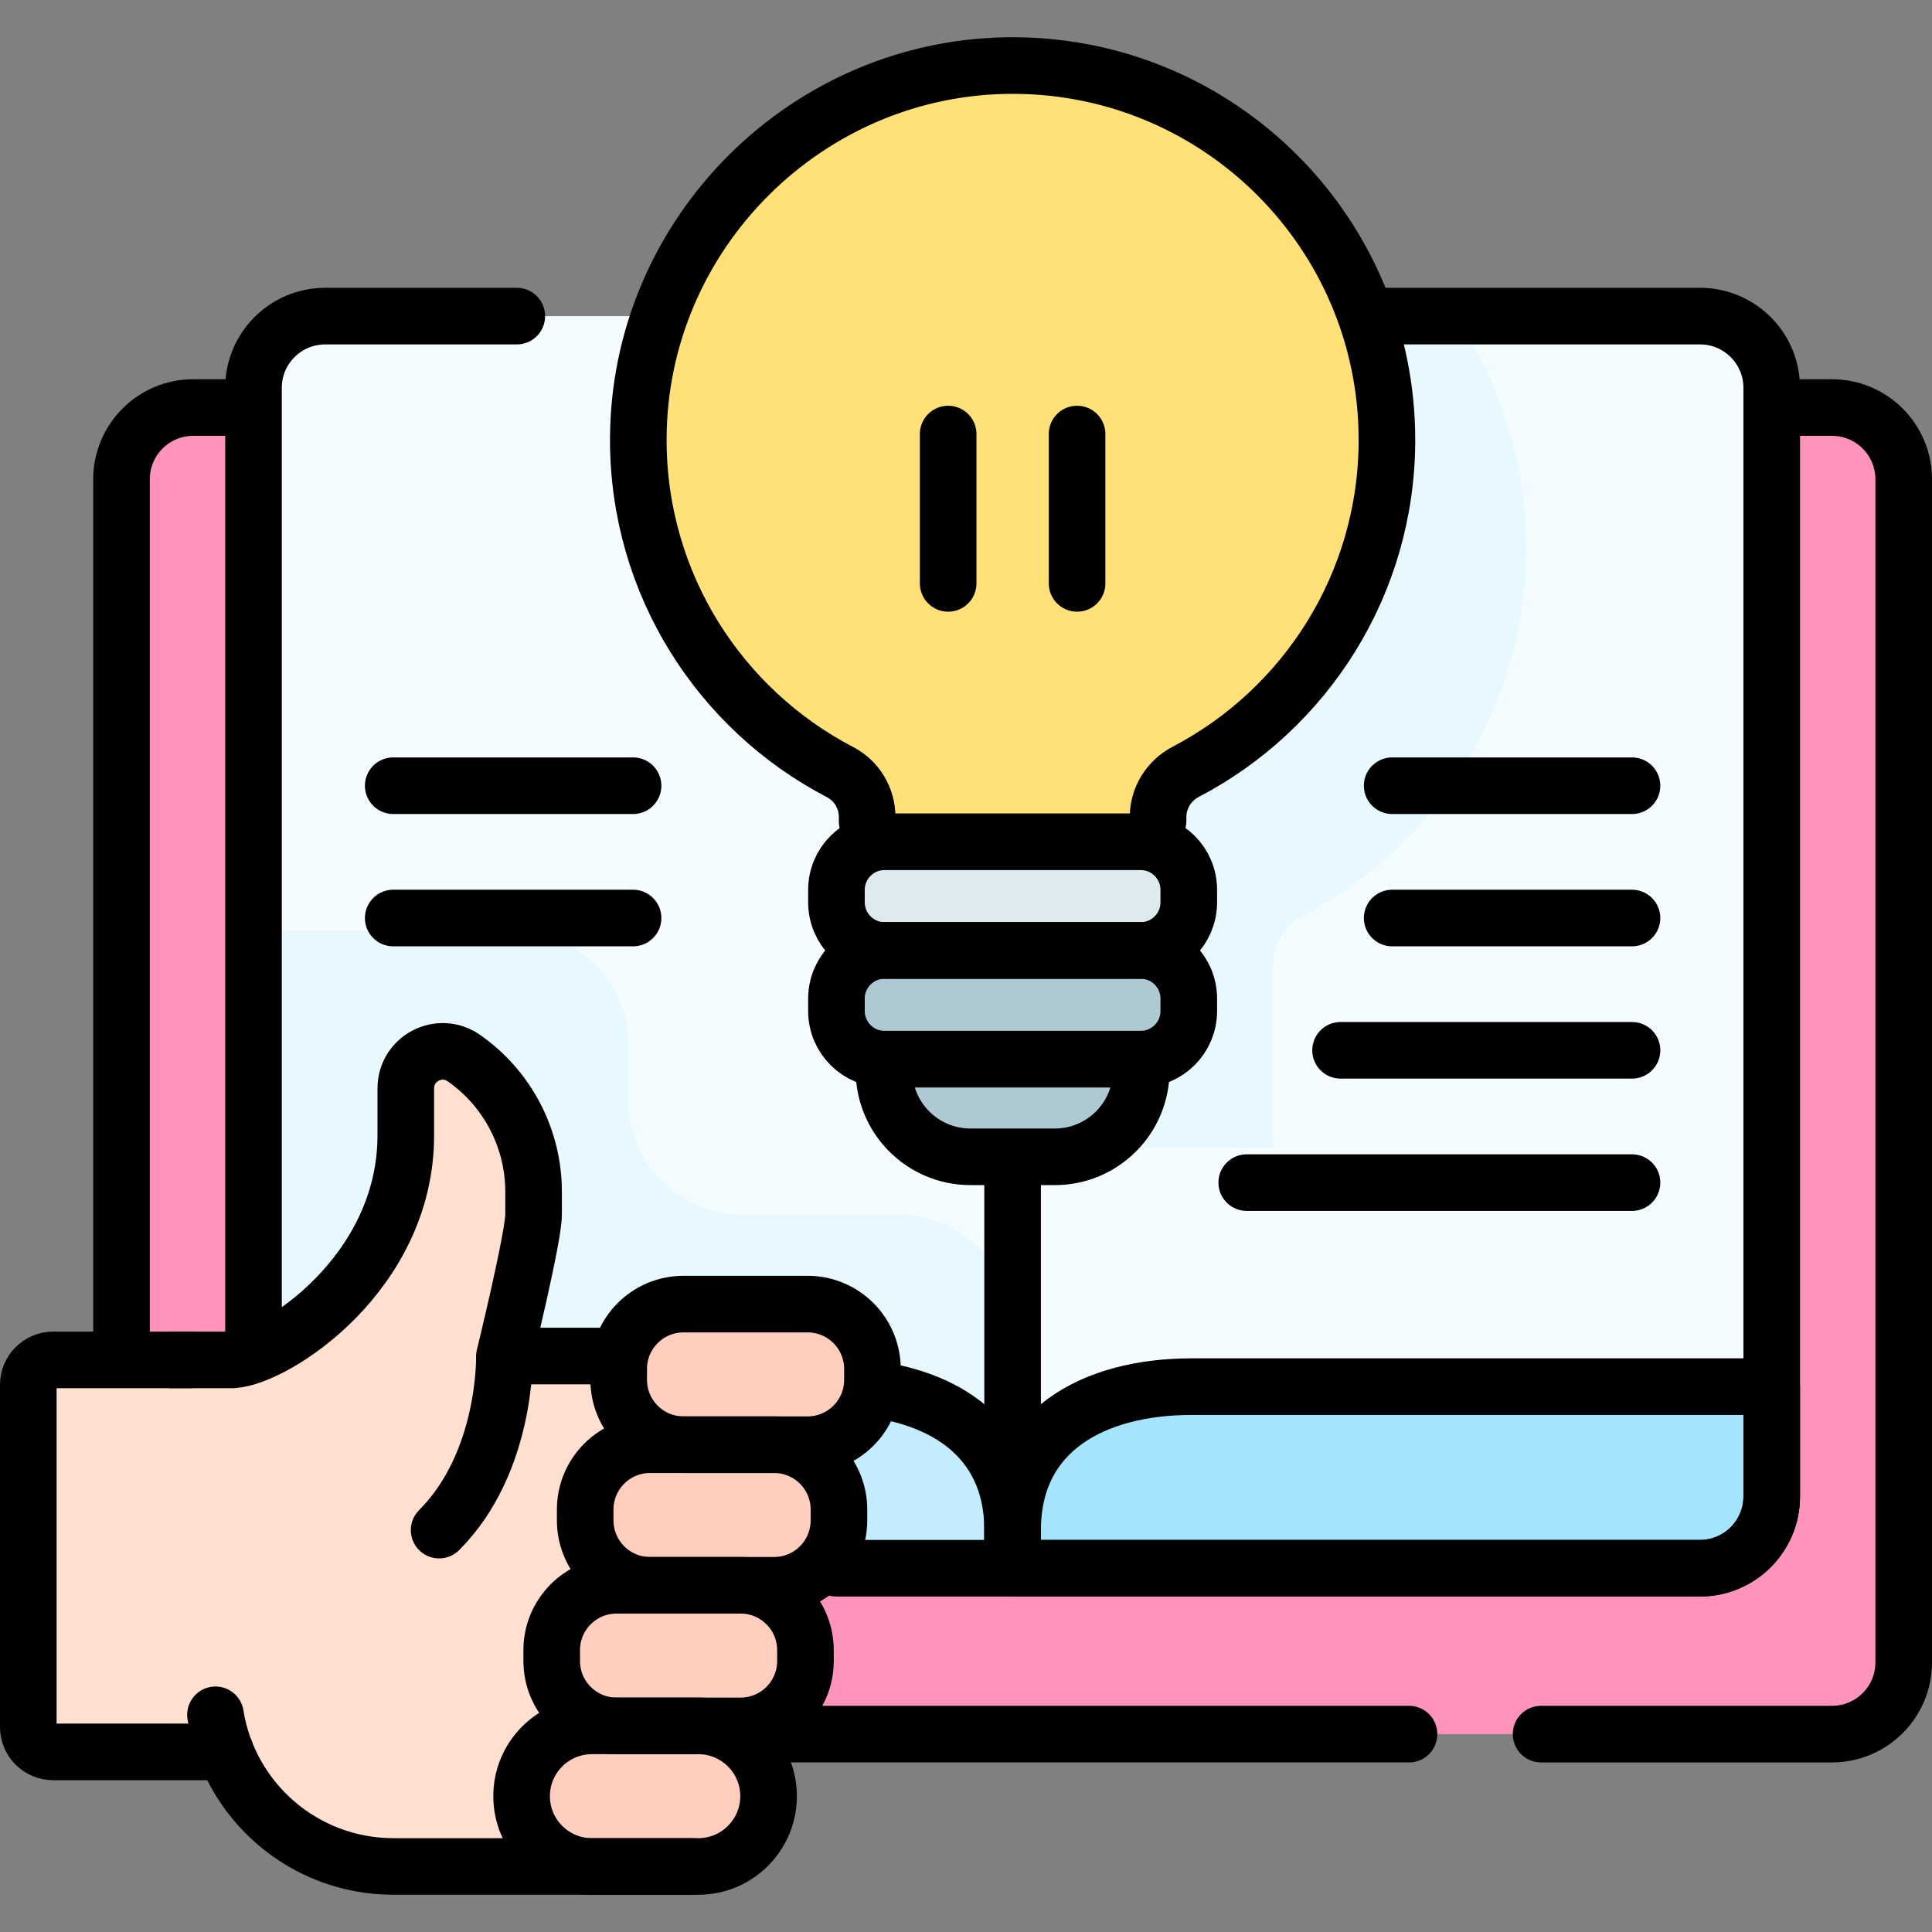 <svg version="1.1" id="Capa_1" xmlns="http://www.w3.org/2000/svg" xmlns:xlink="http://www.w3.org/1999/xlink" x="0px" y="0px" viewBox="0 0 512 512" style="enable-background:new 0 0 512 512;" xml:space="preserve">
<rect x="0" y="0" width="512" height="512" fill="#808080" stroke="none"/>
<g>
	<g>
		<path style="fill:#FE93BB;" d="M484.5,459.56H52.206c-11.046,0-20-8.954-20-20V128.003c0-11.046,8.954-20,20-20H484.5&#10;&#9;&#9;&#9;c11.046,0,20,8.954,20,20V439.56C504.5,450.606,495.546,459.56,484.5,459.56z"/>
		<path style="fill:#F5FCFF;" d="M450.519,83.773c10.497,0,19.006,8.509,19.006,19.006v293.813c0,10.497-8.509,19.006-19.006,19.006&#10;&#9;&#9;&#9;H268.353V121.785c0-20.993,17.018-38.012,38.012-38.012H450.519z"/>
		<path style="fill:#E7F8FE;" d="M268.353,121.785v182.373h68.998v-48.333c0-5.589,3.155-10.662,8.109-13.251&#10;&#9;&#9;&#9;c35.05-18.317,58.973-55.016,58.973-97.304c0-22.79-6.952-43.955-18.846-61.497h-79.223&#10;&#9;&#9;&#9;C285.371,83.773,268.353,100.791,268.353,121.785z"/>
		<path style="fill:#F5FCFF;" d="M86.187,83.773c-10.497,0-19.006,8.509-19.006,19.006v293.813c0,10.497,8.509,19.006,19.006,19.006&#10;&#9;&#9;&#9;h182.166V121.785c0-20.993-17.018-38.012-38.012-38.012H86.187z"/>
		<path style="fill:#E7F8FE;" d="M166.535,291.531v-14.598c0-16.739-13.57-30.309-30.309-30.309H67.181v149.967&#10;&#9;&#9;&#9;c0,10.497,8.509,19.006,19.006,19.006h182.166V352.15c0-16.739-13.57-30.309-30.309-30.309h-41.2&#10;&#9;&#9;&#9;C180.105,321.841,166.535,308.271,166.535,291.531z"/>
		<path style="fill:#C3ECFF;" d="M268.353,415.597H86.187c-10.497,0-19.006-8.509-19.006-19.006v-29.119h153.658&#10;&#9;&#9;&#9;c26.242,0,47.515,11.77,47.515,38.012V415.597z"/>
		<path style="fill:#A4E4FF;" d="M268.353,415.597h182.166c10.497,0,19.006-8.509,19.006-19.006v-29.119H315.867&#10;&#9;&#9;&#9;c-26.242,0-47.514,11.77-47.514,38.012V415.597z"/>
		<path style="fill:#FFE177;" d="M367.55,116.565c0-54.577-44.076-98.86-98.575-99.195c-54.732-0.336-99.819,44.463-99.819,99.196&#10;&#9;&#9;&#9;c0,38.291,21.697,71.515,53.467,88.049c4.428,2.305,7.181,6.908,7.181,11.9v43.698h77.098v-43.697c0-5.053,2.852-9.64,7.331-11.98&#10;&#9;&#9;&#9;C345.921,187.975,367.55,154.796,367.55,116.565z"/>
		<path style="fill:#FFE177;" d="M367.55,116.565c0-54.577-44.076-98.86-98.575-99.195c-54.732-0.336-99.819,44.463-99.819,99.196&#10;&#9;&#9;&#9;c0,38.291,21.697,71.515,53.467,88.049c4.428,2.305,7.181,6.908,7.181,11.9v43.698h77.098v-43.697c0-5.053,2.852-9.64,7.331-11.98&#10;&#9;&#9;&#9;C345.921,187.975,367.55,154.796,367.55,116.565z"/>
		<path style="fill:#AFC9D3;" d="M279.537,306.566h-22.367c-12.651,0-22.908-10.256-22.908-22.908v-2.972h68.182v2.972&#10;&#9;&#9;&#9;C302.444,296.31,292.188,306.566,279.537,306.566z"/>
		<path style="fill:#DDEBEE;" d="M302.288,251.882h-67.87c-7.041,0-12.749-5.708-12.749-12.749v-3.308&#10;&#9;&#9;&#9;c0-7.041,5.708-12.749,12.749-12.749h67.87c7.041,0,12.749,5.708,12.749,12.749v3.308&#10;&#9;&#9;&#9;C315.037,246.174,309.329,251.882,302.288,251.882z"/>
		<path style="fill:#AFC9D3;" d="M302.288,280.687h-67.87c-7.041,0-12.749-5.708-12.749-12.749v-3.308&#10;&#9;&#9;&#9;c0-7.041,5.708-12.749,12.749-12.749h67.87c7.041,0,12.749,5.708,12.749,12.749v3.308&#10;&#9;&#9;&#9;C315.037,274.98,309.329,280.687,302.288,280.687z"/>
		<path style="fill:#FFDFCF;" d="M141.404,315.311c0-14.122-6.904-27.352-18.488-35.429h0c-5.675-5.675-15.377-1.656-15.377,6.369&#10;&#9;&#9;&#9;v14.107c0,32.324-26.88,53.453-41.025,58.405v23.781c0,25.843,30.514,39.574,49.856,22.436l0,0&#10;&#9;&#9;&#9;c17.926-17.926,17.299-46.023,17.299-46.023s7.735-31.628,7.735-37.573V315.311z"/>
		<path style="fill:#FFDFCF;" d="M14.099,360.391l175.111-0.951l-12.798,135.192H104.25c-20.231,0-37.51-12.59-44.462-30.358H14.099&#10;&#9;&#9;&#9;c-3.645,0-6.599-2.955-6.599-6.599V366.99C7.5,363.345,10.455,360.391,14.099,360.391z"/>
		<path style="fill:#FFCEBF;" d="M138.232,476.003L138.232,476.003c0,10.289,8.341,18.629,18.629,18.629h28.189&#10;&#9;&#9;&#9;c10.289,0,18.629-8.341,18.629-18.629l0,0c0-10.289-8.341-18.629-18.629-18.629h-28.189&#10;&#9;&#9;&#9;C146.573,457.374,138.232,465.714,138.232,476.003z"/>
		<path style="fill:#FFCEBF;" d="M146.208,437.303v2.884c0,9.492,7.695,17.187,17.187,17.187h32.871&#10;&#9;&#9;&#9;c9.492,0,17.187-7.695,17.187-17.187v-2.884c0-9.492-7.695-17.187-17.187-17.187h-32.871&#10;&#9;&#9;&#9;C153.903,420.115,146.208,427.81,146.208,437.303z"/>
		<path style="fill:#FFCEBF;" d="M155.083,400.044v2.884c0,9.492,7.695,17.187,17.187,17.187h32.871&#10;&#9;&#9;&#9;c9.492,0,17.187-7.695,17.187-17.187v-2.884c0-9.492-7.695-17.187-17.187-17.187h-32.871&#10;&#9;&#9;&#9;C162.778,382.857,155.083,390.552,155.083,400.044z"/>
		<path style="fill:#FFCEBF;" d="M163.959,362.786v2.884c0,9.492,7.695,17.187,17.187,17.187h32.871&#10;&#9;&#9;&#9;c9.492,0,17.187-7.695,17.187-17.187v-2.884c0-9.492-7.695-17.187-17.187-17.187h-32.871&#10;&#9;&#9;&#9;C171.654,345.598,163.959,353.293,163.959,362.786z"/>
	</g>
	<g>
		<path style="fill:none;stroke:#000000;stroke-width:15;stroke-linecap:round;stroke-linejoin:round;stroke-miterlimit:10;" d="&#10;&#9;&#9;&#9;M32.206,359.363V127.009c0-10.497,8.509-19.006,19.006-19.006h10.545"/>
		
			<line style="fill:none;stroke:#000000;stroke-width:15;stroke-linecap:round;stroke-linejoin:round;stroke-miterlimit:10;" x1="373.404" y1="459.56" x2="203.68" y2="459.56"/>
		<path style="fill:none;stroke:#000000;stroke-width:15;stroke-linecap:round;stroke-linejoin:round;stroke-miterlimit:10;" d="&#10;&#9;&#9;&#9;M469.525,108.003h15.969c10.497,0,19.006,8.509,19.006,19.006v313.545c0,10.497-8.509,19.006-19.006,19.006h-77.091"/>
		<path style="fill:none;stroke:#000000;stroke-width:15;stroke-linecap:round;stroke-linejoin:round;stroke-miterlimit:10;" d="&#10;&#9;&#9;&#9;M136.956,83.773H86.187c-10.497,0-19.006,8.509-19.006,19.006v252.486"/>
		<path style="fill:none;stroke:#000000;stroke-width:15;stroke-linecap:round;stroke-linejoin:round;stroke-miterlimit:10;" d="&#10;&#9;&#9;&#9;M363.945,83.773h86.574c10.497,0,19.006,8.509,19.006,19.006v293.813c0,10.497-8.509,19.006-19.006,19.006H268.353V306.967"/>
		<path style="fill:none;stroke:#000000;stroke-width:15;stroke-linecap:round;stroke-linejoin:round;stroke-miterlimit:10;" d="&#10;&#9;&#9;&#9;M231.322,368.145c21.198,2.832,37.031,14.7,37.031,37.339v10.113"/>
		<path style="fill:none;stroke:#000000;stroke-width:15;stroke-linecap:round;stroke-linejoin:round;stroke-miterlimit:10;" d="&#10;&#9;&#9;&#9;M268.353,415.597h182.166c10.497,0,19.006-8.509,19.006-19.006v-29.119H315.867c-26.242,0-47.514,11.77-47.514,38.012V415.597z"/>
		<path style="fill:none;stroke:#000000;stroke-width:15;stroke-linecap:round;stroke-linejoin:round;stroke-miterlimit:10;" d="&#10;&#9;&#9;&#9;M306.902,217.548v-1.032c0-5.053,2.852-9.64,7.331-11.98c31.688-16.56,53.317-49.74,53.317-87.971&#10;&#9;&#9;&#9;c0-54.577-44.076-98.86-98.575-99.195c-54.732-0.336-99.819,44.463-99.819,99.196c0,38.291,21.697,71.515,53.467,88.049&#10;&#9;&#9;&#9;c4.428,2.305,7.181,6.908,7.181,11.9v1.18"/>
		<path style="fill:none;stroke:#000000;stroke-width:15;stroke-linecap:round;stroke-linejoin:round;stroke-miterlimit:10;" d="&#10;&#9;&#9;&#9;M302.288,251.882h-67.87c-7.041,0-12.749-5.708-12.749-12.749v-3.308c0-7.041,5.708-12.749,12.749-12.749h67.87&#10;&#9;&#9;&#9;c7.041,0,12.749,5.708,12.749,12.749v3.308C315.037,246.174,309.329,251.882,302.288,251.882z"/>
		<path style="fill:none;stroke:#000000;stroke-width:15;stroke-linecap:round;stroke-linejoin:round;stroke-miterlimit:10;" d="&#10;&#9;&#9;&#9;M302.288,280.687h-67.87c-7.041,0-12.749-5.708-12.749-12.749v-3.308c0-7.041,5.708-12.749,12.749-12.749h67.87&#10;&#9;&#9;&#9;c7.041,0,12.749,5.708,12.749,12.749v3.308C315.037,274.98,309.329,280.687,302.288,280.687z"/>
		<path style="fill:none;stroke:#000000;stroke-width:15;stroke-linecap:round;stroke-linejoin:round;stroke-miterlimit:10;" d="&#10;&#9;&#9;&#9;M279.537,306.566h-22.367c-12.651,0-22.908-10.256-22.908-22.908v-2.972h68.182v2.972&#10;&#9;&#9;&#9;C302.444,296.31,292.188,306.566,279.537,306.566z"/>
		<path style="fill:none;stroke:#000000;stroke-width:15;stroke-linecap:round;stroke-linejoin:round;stroke-miterlimit:10;" d="&#10;&#9;&#9;&#9;M45.501,360.392h16.207h0c11.47-0.729,45.831-22.979,45.831-59.519v-12.452c0-7.906,8.892-12.546,15.377-8.024l0,0&#10;&#9;&#9;&#9;c11.584,8.077,18.488,21.307,18.488,35.429v6.074c0,5.945-7.735,37.573-7.735,37.573s0.627,28.097-17.299,46.023"/>
		<path style="fill:none;stroke:#000000;stroke-width:15;stroke-linecap:round;stroke-linejoin:round;stroke-miterlimit:10;" d="&#10;&#9;&#9;&#9;M59.788,464.274H14.099c-3.645,0-6.599-2.955-6.599-6.599V366.99c0-3.645,2.955-6.599,6.599-6.599h36.217"/>
		<path style="fill:none;stroke:#000000;stroke-width:15;stroke-linecap:round;stroke-linejoin:round;stroke-miterlimit:10;" d="&#10;&#9;&#9;&#9;M57.103,454.442c3.619,22.779,23.35,40.19,47.147,40.19h79.237"/>
		<path style="fill:none;stroke:#000000;stroke-width:15;stroke-linecap:round;stroke-linejoin:round;stroke-miterlimit:10;" d="&#10;&#9;&#9;&#9;M138.232,476.003L138.232,476.003c0,10.289,8.341,18.629,18.629,18.629h28.189c10.289,0,18.629-8.341,18.629-18.629l0,0&#10;&#9;&#9;&#9;c0-10.289-8.341-18.629-18.629-18.629h-28.189C146.573,457.374,138.232,465.714,138.232,476.003z"/>
		<path style="fill:none;stroke:#000000;stroke-width:15;stroke-linecap:round;stroke-linejoin:round;stroke-miterlimit:10;" d="&#10;&#9;&#9;&#9;M146.208,437.303v2.884c0,9.492,7.695,17.187,17.187,17.187h32.871c9.492,0,17.187-7.695,17.187-17.187v-2.884&#10;&#9;&#9;&#9;c0-9.492-7.695-17.187-17.187-17.187h-32.871C153.903,420.115,146.208,427.81,146.208,437.303z"/>
		<path style="fill:none;stroke:#000000;stroke-width:15;stroke-linecap:round;stroke-linejoin:round;stroke-miterlimit:10;" d="&#10;&#9;&#9;&#9;M155.083,400.044v2.884c0,9.492,7.695,17.187,17.187,17.187h32.871c9.492,0,17.187-7.695,17.187-17.187v-2.884&#10;&#9;&#9;&#9;c0-9.492-7.695-17.187-17.187-17.187h-32.871C162.778,382.857,155.083,390.552,155.083,400.044z"/>
		<path style="fill:none;stroke:#000000;stroke-width:15;stroke-linecap:round;stroke-linejoin:round;stroke-miterlimit:10;" d="&#10;&#9;&#9;&#9;M163.959,362.786v2.884c0,9.492,7.695,17.187,17.187,17.187h32.871c9.492,0,17.187-7.695,17.187-17.187v-2.884&#10;&#9;&#9;&#9;c0-9.492-7.695-17.187-17.187-17.187h-32.871C171.654,345.598,163.959,353.293,163.959,362.786z"/>
		
			<line style="fill:none;stroke:#000000;stroke-width:15;stroke-linecap:round;stroke-linejoin:round;stroke-miterlimit:10;" x1="135.988" y1="359.363" x2="161.134" y2="359.363"/>
		
			<line style="fill:none;stroke:#000000;stroke-width:15;stroke-linecap:round;stroke-linejoin:round;stroke-miterlimit:10;" x1="368.939" y1="208.225" x2="432.498" y2="208.225"/>
		
			<line style="fill:none;stroke:#000000;stroke-width:15;stroke-linecap:round;stroke-linejoin:round;stroke-miterlimit:10;" x1="368.939" y1="243.285" x2="432.498" y2="243.285"/>
		
			<line style="fill:none;stroke:#000000;stroke-width:15;stroke-linecap:round;stroke-linejoin:round;stroke-miterlimit:10;" x1="355.263" y1="278.344" x2="432.498" y2="278.344"/>
		
			<line style="fill:none;stroke:#000000;stroke-width:15;stroke-linecap:round;stroke-linejoin:round;stroke-miterlimit:10;" x1="330.4" y1="313.404" x2="432.498" y2="313.404"/>
		
			<line style="fill:none;stroke:#000000;stroke-width:15;stroke-linecap:round;stroke-linejoin:round;stroke-miterlimit:10;" x1="167.767" y1="208.225" x2="104.208" y2="208.225"/>
		
			<line style="fill:none;stroke:#000000;stroke-width:15;stroke-linecap:round;stroke-linejoin:round;stroke-miterlimit:10;" x1="167.767" y1="243.285" x2="104.208" y2="243.285"/>
		
			<line style="fill:none;stroke:#000000;stroke-width:15;stroke-linecap:round;stroke-linejoin:round;stroke-miterlimit:10;" x1="251.271" y1="115.027" x2="251.271" y2="154.603"/>
		
			<line style="fill:none;stroke:#000000;stroke-width:15;stroke-linecap:round;stroke-linejoin:round;stroke-miterlimit:10;" x1="285.435" y1="115.027" x2="285.435" y2="154.603"/>
		
			<line style="fill:none;stroke:#000000;stroke-width:15;stroke-linecap:round;stroke-linejoin:round;stroke-miterlimit:10;" x1="268.353" y1="415.597" x2="221.669" y2="415.597"/>
	</g>
</g>
<g>
</g>
<g>
</g>
<g>
</g>
<g>
</g>
<g>
</g>
<g>
</g>
<g>
</g>
<g>
</g>
<g>
</g>
<g>
</g>
<g>
</g>
<g>
</g>
<g>
</g>
<g>
</g>
<g>
</g>
</svg>